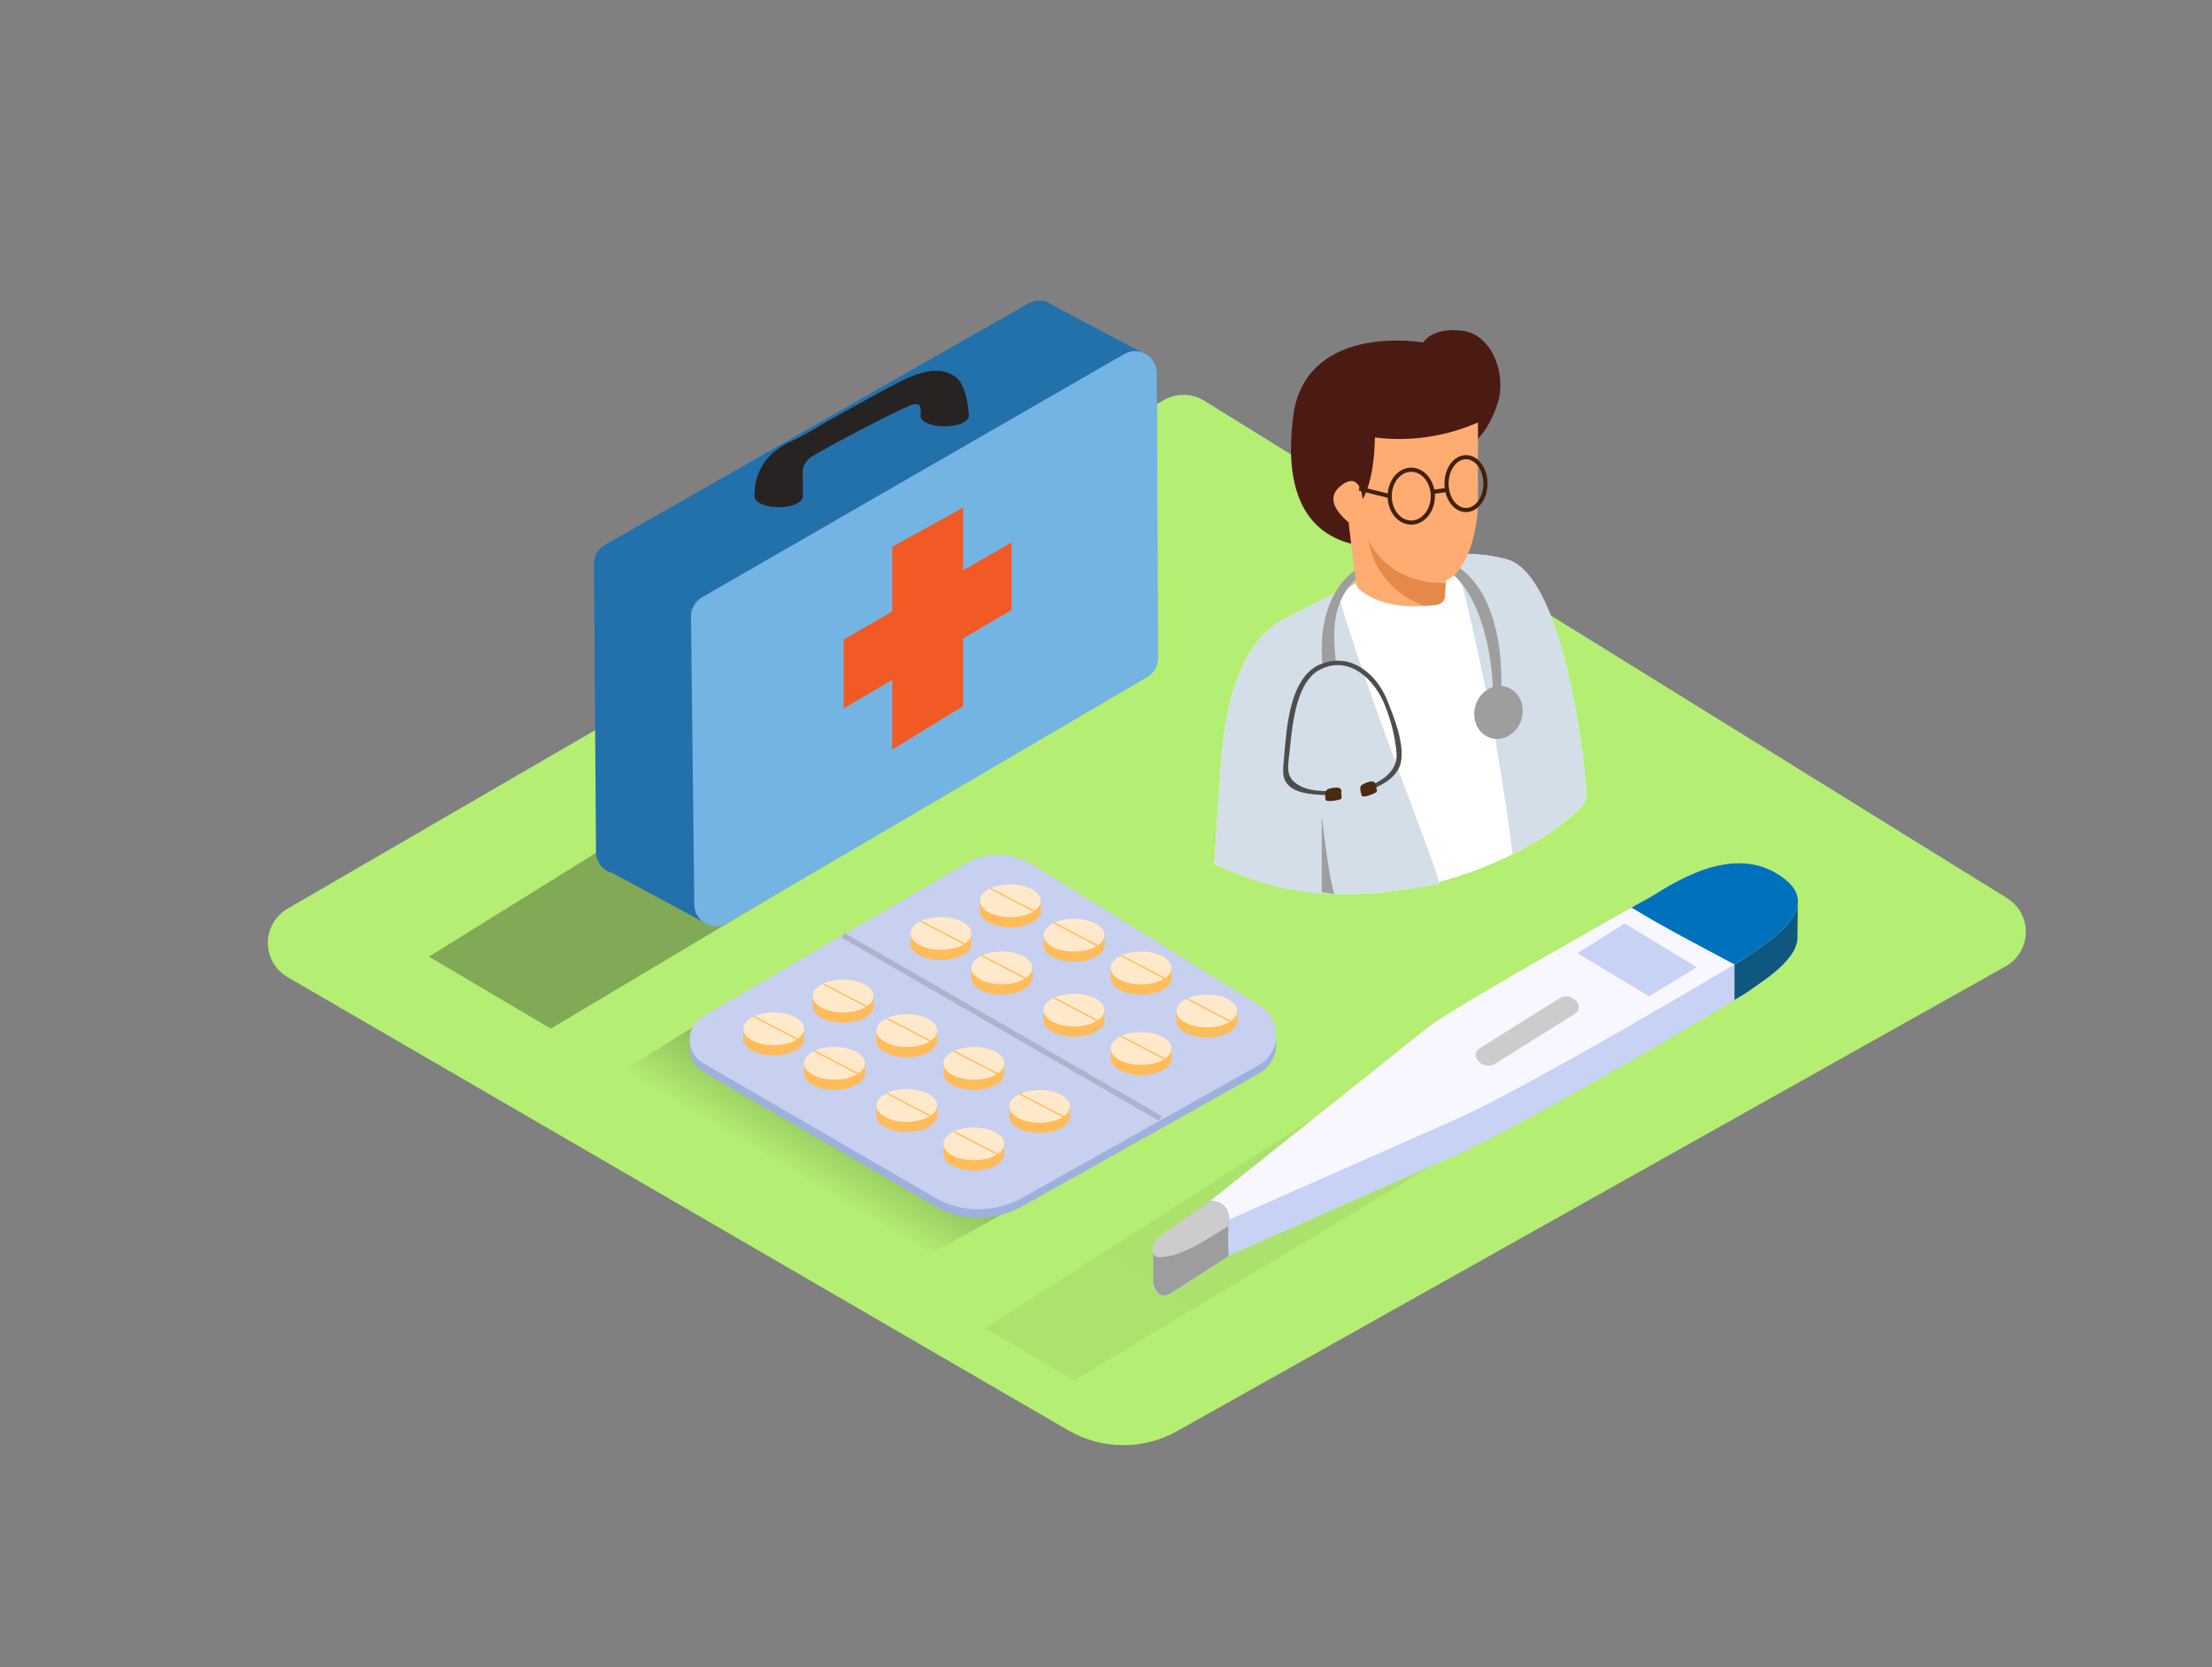 <svg width="406" height="306" viewBox="0 0 406 306" fill="none" xmlns="http://www.w3.org/2000/svg">
<rect x="0" y="0" width="406" height="306" fill="#808080" stroke="none"/>
<path d="M216.134 262.62L368.13 177.36C369.23 176.741 370.15 175.846 370.799 174.763C371.448 173.681 371.804 172.448 371.832 171.186C371.86 169.924 371.558 168.676 370.957 167.566C370.356 166.456 369.476 165.522 368.404 164.855L221.057 73.566C219.938 72.873 218.653 72.496 217.337 72.477C216.021 72.457 214.725 72.795 213.586 73.454L52.78 166.774C51.68 167.413 50.768 168.33 50.133 169.432C49.499 170.535 49.165 171.784 49.165 173.056C49.165 174.328 49.499 175.578 50.133 176.681C50.768 177.783 51.68 178.7 52.78 179.339L196.149 262.569C199.187 264.316 202.629 265.24 206.135 265.249C209.64 265.258 213.086 264.352 216.134 262.62Z" fill="#B4EE73"/>
<path opacity="0.32" d="M209.445 208.825L169.079 231.074L111.68 198.167L149.215 174.833" fill="url(#paint0_linear_135_1506)"/>
<path opacity="0.32" d="M262.763 213.991L197.133 253.363L180.863 243.751L241.489 204.988" fill="url(#paint1_linear_135_1506)"/>
<path opacity="0.32" d="M275.694 156.461L236.505 179.826L214.155 166.611L249.223 144.809" fill="url(#paint2_linear_135_1506)"/>
<path d="M329.875 164.683L328.099 168.53C327.936 168.377 327.825 168.225 327.642 168.083C319.187 161.191 308.57 167.606 302.835 171.229C302.835 171.229 266.6 191.458 262.073 195.082C258.581 197.873 236.627 215.382 226.731 223.248L226.345 221.634L211.719 229.125C211.719 229.125 211.871 234.616 211.719 235.053C211.618 235.406 211.611 235.779 211.7 236.136C211.789 236.492 211.971 236.819 212.226 237.083C212.573 237.43 213.028 237.647 213.516 237.699C214.004 237.751 214.494 237.633 214.906 237.367L225.391 230.556C225.481 230.498 225.576 230.447 225.675 230.404L267.209 212.043C280.191 206.308 320.212 182.608 320.923 181.988C322.506 180.71 329.459 176.781 329.865 172.478L329.875 164.683Z" fill="#C8D2F5"/>
<path d="M328.149 168.54C327.987 168.387 327.875 168.235 327.693 168.093C322.191 163.617 315.797 164.764 310.438 167.078C313.024 169.12 315.107 171.728 316.528 174.701C316.738 174.633 316.962 174.617 317.18 174.653C317.398 174.688 317.604 174.775 317.782 174.905C317.961 175.036 318.105 175.207 318.205 175.404C318.304 175.602 318.356 175.82 318.355 176.041V183.521C319.908 182.587 320.862 182.009 320.963 181.928C322.547 180.649 329.499 176.721 329.905 172.417L329.976 165.241L328.149 168.54Z" fill="#0E577F"/>
<path d="M221.981 220.528L212.622 227.176C212.369 227.357 212.157 227.59 212.003 227.861C211.849 228.131 211.756 228.432 211.73 228.742C211.704 229.052 211.745 229.364 211.852 229.656C211.959 229.949 212.128 230.214 212.348 230.434C212.695 230.781 213.15 230.999 213.638 231.051C214.125 231.102 214.616 230.985 215.028 230.719L225.513 223.908C225.603 223.849 225.698 223.798 225.797 223.756L267.331 205.394C280.313 199.66 320.334 175.959 321.045 175.34C323.156 173.635 334.818 167.22 327.774 161.475C319.319 154.583 308.702 160.998 302.967 164.622C302.967 164.622 266.732 184.851 262.205 188.474C257.678 192.098 223.513 219.31 222.092 220.447L221.981 220.528Z" fill="#F8F6FF"/>
<path d="M299.506 166.601C305.596 170.336 312.021 173.615 318.345 177.005C319.959 175.99 320.943 175.442 321.045 175.35C323.156 173.645 334.818 167.23 327.774 161.485C319.319 154.594 308.702 161.008 302.967 164.632L299.425 166.581L299.506 166.601Z" fill="#0071BC"/>
<path d="M225.503 223.918C225.57 223.451 225.528 222.975 225.38 222.527C225.231 222.079 224.981 221.671 224.648 221.337C224.316 221.002 223.91 220.749 223.463 220.598C223.015 220.447 222.539 220.402 222.072 220.467L213.455 226.679C212.754 227.186 211.77 227.694 211.678 228.628C211.587 229.561 211.678 230.465 211.678 231.338V235.631C212.541 238.991 214.947 237.336 214.947 237.336L225.503 230.526C225.381 228.325 225.381 226.119 225.503 223.918Z" fill="#9D9DA0"/>
<path d="M225.462 224.994C225.462 224.639 225.462 224.294 225.462 223.918C225.529 223.451 225.487 222.975 225.339 222.527C225.191 222.079 224.94 221.671 224.608 221.337C224.275 221.002 223.869 220.749 223.422 220.598C222.975 220.447 222.499 220.402 222.031 220.467L213.414 226.679C212.713 227.186 211.729 227.694 211.638 228.628C211.601 229.134 211.601 229.643 211.638 230.15C211.842 230.411 212.112 230.614 212.419 230.739C216.337 231.003 221.828 227.339 225.462 224.994Z" fill="#CCCCCC"/>
<path d="M298.197 169.494L311.432 177.522L302.693 182.871L289.539 174.944L298.197 169.494Z" fill="#C8D2F5"/>
<path d="M286.23 183.237L271.634 192.372C269.452 193.742 272.243 196.604 274.426 195.234L289.021 186.099C291.163 184.739 288.372 181.867 286.23 183.237Z" fill="#CCCCCC"/>
<path d="M187.552 221.452L230.994 197.092C231.961 196.549 232.771 195.763 233.342 194.812C233.913 193.86 234.225 192.776 234.249 191.667C234.273 190.558 234.006 189.462 233.476 188.487C232.946 187.512 232.171 186.693 231.227 186.109L189.399 160.176C187.609 159.067 185.55 158.464 183.444 158.434C181.338 158.404 179.264 158.946 177.442 160.004L129.067 188.078C128.311 188.516 127.683 189.145 127.246 189.902C126.809 190.659 126.579 191.518 126.579 192.392C126.579 193.266 126.809 194.125 127.246 194.882C127.683 195.639 128.311 196.268 129.067 196.706L171.535 221.34C173.965 222.749 176.72 223.5 179.528 223.52C182.337 223.54 185.102 222.827 187.552 221.452Z" fill="#9FB0DD"/>
<path d="M187.552 219.888L230.994 195.528C231.961 194.986 232.771 194.2 233.342 193.249C233.913 192.297 234.225 191.213 234.249 190.104C234.273 188.995 234.006 187.899 233.476 186.924C232.946 185.949 232.171 185.129 231.227 184.546L189.399 158.603C187.609 157.493 185.55 156.891 183.444 156.861C181.338 156.83 179.264 157.373 177.442 158.43L129.067 186.495C128.311 186.933 127.683 187.562 127.246 188.319C126.809 189.076 126.579 189.935 126.579 190.809C126.579 191.683 126.809 192.542 127.246 193.299C127.683 194.056 128.311 194.685 129.067 195.123L171.535 219.767C173.964 221.177 176.718 221.93 179.527 221.952C182.336 221.973 185.102 221.262 187.552 219.888Z" fill="#C7D0EF"/>
<path opacity="0.58" d="M154.717 171.646L212.947 205.262" stroke="#9D9DB2" stroke-width="1.015" stroke-miterlimit="10"/>
<path d="M154.757 187.713C157.84 187.713 160.34 186.368 160.34 184.709C160.34 183.049 157.84 181.704 154.757 181.704C151.674 181.704 149.175 183.049 149.175 184.709C149.175 186.368 151.674 187.713 154.757 187.713Z" fill="#FFBC5A"/>
<path d="M160.37 182.821V185.013C160.37 185.013 157.071 187.043 154.788 186.85C152.504 186.657 149.205 184.709 149.205 184.709V182.821" fill="#FFBC5A"/>
<path d="M154.757 185.825C157.84 185.825 160.34 184.48 160.34 182.821C160.34 181.161 157.84 179.816 154.757 179.816C151.674 179.816 149.175 181.161 149.175 182.821C149.175 184.48 151.674 185.825 154.757 185.825Z" fill="#FFE9CA"/>
<path d="M151.692 180.913L159.162 184.82L151.692 180.913Z" fill="#FFBC5A"/>
<path d="M151.235 180.517L150.961 180.638L159.162 184.932L159.284 184.698L151.235 180.517Z" fill="#FFBC5A"/>
<path d="M166.44 194.036C169.523 194.036 172.022 192.691 172.022 191.032C172.022 189.373 169.523 188.028 166.44 188.028C163.357 188.028 160.857 189.373 160.857 191.032C160.857 192.691 163.357 194.036 166.44 194.036Z" fill="#FFBC5A"/>
<path d="M172.022 189.144V191.337C172.022 191.337 168.723 193.367 166.44 193.174C164.156 192.981 160.857 191.032 160.857 191.032V189.144" fill="#FFBC5A"/>
<path d="M166.44 192.149C169.523 192.149 172.022 190.803 172.022 189.144C172.022 187.485 169.523 186.14 166.44 186.14C163.357 186.14 160.857 187.485 160.857 189.144C160.857 190.803 163.357 192.149 166.44 192.149Z" fill="#FFE9CA"/>
<path d="M163.415 187.236L170.885 191.144L163.415 187.236Z" fill="#FFBC5A"/>
<path d="M162.897 186.83L162.623 186.952L170.824 191.245L170.946 191.012L162.897 186.83Z" fill="#FFBC5A"/>
<path d="M178.752 200.055C181.835 200.055 184.334 198.71 184.334 197.051C184.334 195.392 181.835 194.047 178.752 194.047C175.669 194.047 173.169 195.392 173.169 197.051C173.169 198.71 175.669 200.055 178.752 200.055Z" fill="#FFBC5A"/>
<path d="M184.334 195.163V197.355C184.334 197.355 181.035 199.385 178.752 199.193C176.468 199 173.169 197.051 173.169 197.051V195.163" fill="#FFBC5A"/>
<path d="M178.752 198.167C181.835 198.167 184.334 196.822 184.334 195.163C184.334 193.504 181.835 192.159 178.752 192.159C175.669 192.159 173.169 193.504 173.169 195.163C173.169 196.822 175.669 198.167 178.752 198.167Z" fill="#FFE9CA"/>
<path d="M175.686 193.255L183.157 197.163L175.686 193.255Z" fill="#FFBC5A"/>
<path d="M175.209 192.849L174.935 192.971L183.136 197.264L183.258 197.031L175.209 192.849Z" fill="#FFBC5A"/>
<path d="M190.82 207.942C193.903 207.942 196.403 206.597 196.403 204.938C196.403 203.278 193.903 201.933 190.82 201.933C187.737 201.933 185.238 203.278 185.238 204.938C185.238 206.597 187.737 207.942 190.82 207.942Z" fill="#FFBC5A"/>
<path d="M196.413 203.06V205.252C196.413 205.252 193.114 207.282 190.83 207.089C188.546 206.896 185.248 204.948 185.248 204.948V203.06" fill="#FFBC5A"/>
<path d="M190.82 206.064C193.903 206.064 196.403 204.719 196.403 203.06C196.403 201.401 193.903 200.055 190.82 200.055C187.737 200.055 185.238 201.401 185.238 203.06C185.238 204.719 187.737 206.064 190.82 206.064Z" fill="#FFE9CA"/>
<path d="M187.775 201.141L195.245 205.049L187.775 201.141Z" fill="#FFBC5A"/>
<path d="M187.278 200.705L187.004 200.827L195.205 205.12L195.327 204.887L187.278 200.705Z" fill="#FFBC5A"/>
<path d="M142.009 193.722C145.092 193.722 147.591 192.377 147.591 190.717C147.591 189.058 145.092 187.713 142.009 187.713C138.926 187.713 136.426 189.058 136.426 190.717C136.426 192.377 138.926 193.722 142.009 193.722Z" fill="#FFBC5A"/>
<path d="M147.591 188.829V191.022C147.591 191.022 144.293 193.052 142.009 192.859C139.725 192.666 136.426 190.717 136.426 190.717V188.829" fill="#FFBC5A"/>
<path d="M142.009 191.834C145.092 191.834 147.591 190.489 147.591 188.829C147.591 187.17 145.092 185.825 142.009 185.825C138.926 185.825 136.426 187.17 136.426 188.829C136.426 190.489 138.926 191.834 142.009 191.834Z" fill="#FFE9CA"/>
<path d="M138.943 186.921L146.414 190.829L138.943 186.921Z" fill="#FFBC5A"/>
<path d="M138.466 186.495L138.192 186.617L146.393 190.91L146.515 190.677L138.466 186.495Z" fill="#FFBC5A"/>
<path d="M153.174 200.045C156.257 200.045 158.756 198.7 158.756 197.041C158.756 195.382 156.257 194.036 153.174 194.036C150.09 194.036 147.591 195.382 147.591 197.041C147.591 198.7 150.09 200.045 153.174 200.045Z" fill="#FFBC5A"/>
<path d="M158.766 195.153V197.345C158.766 197.345 155.468 199.375 153.184 199.183C150.9 198.99 147.601 197.041 147.601 197.041V195.153" fill="#FFBC5A"/>
<path d="M153.174 198.157C156.257 198.157 158.756 196.812 158.756 195.153C158.756 193.494 156.257 192.149 153.174 192.149C150.09 192.149 147.591 193.494 147.591 195.153C147.591 196.812 150.09 198.157 153.174 198.157Z" fill="#FFE9CA"/>
<path d="M150.108 193.235L157.579 197.142L150.108 193.235Z" fill="#FFBC5A"/>
<path d="M149.631 192.839L149.357 192.961L157.558 197.254L157.68 197.021L149.631 192.839Z" fill="#FFBC5A"/>
<path d="M166.44 207.79C169.523 207.79 172.022 206.445 172.022 204.785C172.022 203.126 169.523 201.781 166.44 201.781C163.357 201.781 160.857 203.126 160.857 204.785C160.857 206.445 163.357 207.79 166.44 207.79Z" fill="#FFBC5A"/>
<path d="M172.022 202.897V205.09C172.022 205.09 168.723 207.12 166.44 206.927C164.156 206.734 160.857 204.785 160.857 204.785V202.897" fill="#FFBC5A"/>
<path d="M166.44 205.902C169.523 205.902 172.022 204.557 172.022 202.897C172.022 201.238 169.523 199.893 166.44 199.893C163.357 199.893 160.857 201.238 160.857 202.897C160.857 204.557 163.357 205.902 166.44 205.902Z" fill="#FFE9CA"/>
<path d="M163.415 200.979L170.885 204.887L163.415 200.979Z" fill="#FFBC5A"/>
<path d="M162.897 200.583L162.623 200.705L170.824 204.998L170.946 204.765L162.897 200.583Z" fill="#FFBC5A"/>
<path d="M178.752 214.834C181.835 214.834 184.334 213.489 184.334 211.829C184.334 210.17 181.835 208.825 178.752 208.825C175.669 208.825 173.169 210.17 173.169 211.829C173.169 213.489 175.669 214.834 178.752 214.834Z" fill="#FFBC5A"/>
<path d="M184.334 209.941V212.134C184.334 212.134 181.035 214.164 178.752 213.971C176.468 213.778 173.169 211.829 173.169 211.829V209.941" fill="#FFBC5A"/>
<path d="M178.752 212.946C181.835 212.946 184.334 211.601 184.334 209.942C184.334 208.282 181.835 206.937 178.752 206.937C175.669 206.937 173.169 208.282 173.169 209.942C173.169 211.601 175.669 212.946 178.752 212.946Z" fill="#FFE9CA"/>
<path d="M175.686 208.033L183.157 211.941L175.686 208.033Z" fill="#FFBC5A"/>
<path d="M175.209 207.627L174.935 207.749L183.136 212.043L183.258 211.809L175.209 207.627Z" fill="#FFBC5A"/>
<path d="M185.451 170.214C188.534 170.214 191.033 168.869 191.033 167.21C191.033 165.551 188.534 164.206 185.451 164.206C182.368 164.206 179.868 165.551 179.868 167.21C179.868 168.869 182.368 170.214 185.451 170.214Z" fill="#FFBC5A"/>
<path d="M191.043 165.322V167.514C191.043 167.514 187.745 169.544 185.461 169.352C183.177 169.159 179.878 167.21 179.878 167.21V165.322" fill="#FFBC5A"/>
<path d="M185.451 168.327C188.534 168.327 191.033 166.981 191.033 165.322C191.033 163.663 188.534 162.318 185.451 162.318C182.368 162.318 179.868 163.663 179.868 165.322C179.868 166.981 182.368 168.327 185.451 168.327Z" fill="#FFE9CA"/>
<path d="M182.385 163.414L189.856 167.322L182.385 163.414Z" fill="#FFBC5A"/>
<path d="M181.908 163.008L181.685 163.15L189.886 167.443L190.008 167.21L181.908 163.008Z" fill="#FFBC5A"/>
<path d="M197.133 176.528C200.216 176.528 202.716 175.183 202.716 173.523C202.716 171.864 200.216 170.519 197.133 170.519C194.05 170.519 191.551 171.864 191.551 173.523C191.551 175.183 194.05 176.528 197.133 176.528Z" fill="#FFBC5A"/>
<path d="M202.726 171.646V173.838C202.726 173.838 199.427 175.868 197.144 175.675C194.86 175.482 191.561 173.533 191.561 173.533V171.646" fill="#FFBC5A"/>
<path d="M197.133 174.65C200.216 174.65 202.716 173.305 202.716 171.646C202.716 169.986 200.216 168.641 197.133 168.641C194.05 168.641 191.551 169.986 191.551 171.646C191.551 173.305 194.05 174.65 197.133 174.65Z" fill="#FFE9CA"/>
<path d="M194.068 169.727L201.538 173.635L194.068 169.727Z" fill="#FFBC5A"/>
<path d="M193.591 169.331L193.317 169.453L201.518 173.747L201.64 173.513L193.591 169.331Z" fill="#FFBC5A"/>
<path d="M209.445 182.557C212.528 182.557 215.028 181.212 215.028 179.552C215.028 177.893 212.528 176.548 209.445 176.548C206.362 176.548 203.863 177.893 203.863 179.552C203.863 181.212 206.362 182.557 209.445 182.557Z" fill="#FFBC5A"/>
<path d="M215.038 177.664V179.857C215.038 179.857 211.739 181.887 209.455 181.694C207.172 181.501 203.873 179.552 203.873 179.552V177.664" fill="#FFBC5A"/>
<path d="M209.445 180.669C212.528 180.669 215.028 179.324 215.028 177.665C215.028 176.005 212.528 174.66 209.445 174.66C206.362 174.66 203.863 176.005 203.863 177.665C203.863 179.324 206.362 180.669 209.445 180.669Z" fill="#FFE9CA"/>
<path d="M206.38 175.746L213.85 179.654L206.38 175.746Z" fill="#FFBC5A"/>
<path d="M205.903 175.33L205.629 175.452L213.83 179.745L213.952 179.512L205.903 175.33Z" fill="#FFBC5A"/>
<path d="M221.514 190.443C224.597 190.443 227.096 189.098 227.096 187.439C227.096 185.78 224.597 184.435 221.514 184.435C218.431 184.435 215.931 185.78 215.931 187.439C215.931 189.098 218.431 190.443 221.514 190.443Z" fill="#FFBC5A"/>
<path d="M227.106 185.551V187.743C227.106 187.743 223.807 189.773 221.524 189.581C219.24 189.388 215.941 187.439 215.941 187.439V185.551" fill="#FFBC5A"/>
<path d="M221.514 188.555C224.597 188.555 227.096 187.21 227.096 185.551C227.096 183.892 224.597 182.547 221.514 182.547C218.431 182.547 215.931 183.892 215.931 185.551C215.931 187.21 218.431 188.555 221.514 188.555Z" fill="#FFE9CA"/>
<path d="M218.448 183.643L225.919 187.551L218.448 183.643Z" fill="#FFBC5A"/>
<path d="M217.971 183.237L217.697 183.359L225.898 187.652L226.02 187.419L217.971 183.237Z" fill="#FFBC5A"/>
<path d="M172.702 176.213C175.785 176.213 178.285 174.868 178.285 173.209C178.285 171.549 175.785 170.204 172.702 170.204C169.619 170.204 167.12 171.549 167.12 173.209C167.12 174.868 169.619 176.213 172.702 176.213Z" fill="#FFBC5A"/>
<path d="M178.285 171.321V173.513C178.285 173.513 174.986 175.543 172.702 175.35C170.418 175.157 167.12 173.209 167.12 173.209V171.321" fill="#FFBC5A"/>
<path d="M172.702 174.325C175.785 174.325 178.285 172.98 178.285 171.321C178.285 169.661 175.785 168.316 172.702 168.316C169.619 168.316 167.12 169.661 167.12 171.321C167.12 172.98 169.619 174.325 172.702 174.325Z" fill="#FFE9CA"/>
<path d="M169.637 169.413L177.107 173.32L169.637 169.413Z" fill="#FFBC5A"/>
<path d="M169.16 169.017L168.886 169.138L177.087 173.432L177.209 173.198L169.16 169.017Z" fill="#FFBC5A"/>
<path d="M183.877 182.537C186.961 182.537 189.46 181.191 189.46 179.532C189.46 177.873 186.961 176.528 183.877 176.528C180.794 176.528 178.295 177.873 178.295 179.532C178.295 181.191 180.794 182.537 183.877 182.537Z" fill="#FFBC5A"/>
<path d="M189.46 177.644V179.837C189.46 179.837 186.161 181.867 183.877 181.674C181.594 181.481 178.295 179.532 178.295 179.532V177.644" fill="#FFBC5A"/>
<path d="M183.877 180.649C186.961 180.649 189.46 179.303 189.46 177.644C189.46 175.985 186.961 174.64 183.877 174.64C180.794 174.64 178.295 175.985 178.295 177.644C178.295 179.303 180.794 180.649 183.877 180.649Z" fill="#FFE9CA"/>
<path d="M180.812 175.736L188.282 179.644L180.812 175.736Z" fill="#FFBC5A"/>
<path d="M180.335 175.33L180.061 175.452L188.262 179.745L188.384 179.512L180.335 175.33Z" fill="#FFBC5A"/>
<path d="M197.133 190.281C200.216 190.281 202.716 188.936 202.716 187.277C202.716 185.617 200.216 184.272 197.133 184.272C194.05 184.272 191.551 185.617 191.551 187.277C191.551 188.936 194.05 190.281 197.133 190.281Z" fill="#FFBC5A"/>
<path d="M202.726 185.389V187.581C202.726 187.581 199.427 189.611 197.144 189.418C194.86 189.225 191.561 187.277 191.561 187.277V185.389" fill="#FFBC5A"/>
<path d="M197.133 188.393C200.216 188.393 202.716 187.048 202.716 185.389C202.716 183.729 200.216 182.384 197.133 182.384C194.05 182.384 191.551 183.729 191.551 185.389C191.551 187.048 194.05 188.393 197.133 188.393Z" fill="#FFE9CA"/>
<path d="M194.068 183.45L201.538 187.358L194.068 183.45Z" fill="#FFBC5A"/>
<path d="M193.591 183.074L193.317 183.196L201.477 187.51L201.599 187.277L193.591 183.074Z" fill="#FFBC5A"/>
<path d="M209.445 197.325C212.528 197.325 215.028 195.98 215.028 194.321C215.028 192.661 212.528 191.316 209.445 191.316C206.362 191.316 203.863 192.661 203.863 194.321C203.863 195.98 206.362 197.325 209.445 197.325Z" fill="#FFBC5A"/>
<path d="M215.038 192.443V194.615C215.038 194.615 211.739 196.645 209.455 196.452C207.172 196.259 203.873 194.311 203.873 194.311V192.423" fill="#FFBC5A"/>
<path d="M209.445 195.447C212.528 195.447 215.028 194.102 215.028 192.443C215.028 190.784 212.528 189.438 209.445 189.438C206.362 189.438 203.863 190.784 203.863 192.443C203.863 194.102 206.362 195.447 209.445 195.447Z" fill="#FFE9CA"/>
<path d="M206.38 190.555L213.85 194.463L206.38 190.555Z" fill="#FFBC5A"/>
<path d="M205.903 190.129L205.629 190.251L213.83 194.544L213.952 194.311L205.903 190.129Z" fill="#FFBC5A"/>
<path opacity="0.32" d="M140.283 165.434L101.094 188.799L78.744 175.584L113.812 153.782" fill="url(#paint3_linear_135_1506)"/>
<path d="M210.694 65.263L193.236 56.047C192.827 55.717 192.358 55.468 191.855 55.316C191.342 55.163 190.802 55.116 190.27 55.179C189.737 55.242 189.223 55.413 188.759 55.682L111.051 100.007C110.433 100.356 109.918 100.863 109.561 101.477C109.205 102.091 109.018 102.788 109.021 103.498L109.397 156.41C109.398 156.955 109.512 157.493 109.732 157.991C109.952 158.489 110.273 158.936 110.675 159.303C111.173 159.759 111.777 160.083 112.431 160.247L129.595 169.504C129.595 169.504 136.132 153.995 132.64 150.737C132.408 150.536 132.134 150.39 131.838 150.31L192.738 114.958C193.351 114.613 193.861 114.111 194.218 113.505C194.574 112.899 194.764 112.21 194.768 111.507V71.8L195.306 74.916L210.694 65.263Z" fill="#2388D2"/>
<path opacity="0.22" d="M210.694 65.263L193.236 56.047C192.827 55.717 192.358 55.468 191.855 55.316C191.342 55.163 190.802 55.116 190.27 55.179C189.737 55.242 189.223 55.413 188.759 55.682L111.051 100.007C110.433 100.356 109.918 100.863 109.561 101.477C109.205 102.091 109.018 102.788 109.021 103.498L109.397 156.41C109.398 156.955 109.512 157.493 109.732 157.991C109.952 158.489 110.273 158.936 110.675 159.303C111.173 159.759 111.777 160.083 112.431 160.247L129.595 169.504C129.595 169.504 136.132 153.995 132.64 150.737C132.408 150.536 132.134 150.39 131.838 150.31L192.738 114.958C193.351 114.613 193.861 114.111 194.218 113.505C194.574 112.899 194.764 112.21 194.768 111.507V71.8L195.306 74.916L210.694 65.263Z" fill="#272322"/>
<path d="M128.824 109.649L206.339 64.989C206.944 64.641 207.631 64.458 208.329 64.458C209.027 64.458 209.713 64.641 210.318 64.99C210.924 65.338 211.427 65.839 211.778 66.443C212.129 67.047 212.315 67.732 212.318 68.43L212.541 120.794C212.543 121.491 212.362 122.177 212.017 122.782C211.671 123.388 211.173 123.892 210.572 124.245L133.432 169.453C132.83 169.804 132.146 169.992 131.449 169.997C130.752 170.001 130.066 169.823 129.459 169.48C128.852 169.137 128.346 168.641 127.99 168.042C127.635 167.442 127.443 166.76 127.433 166.063L126.834 113.151C126.825 112.443 127.005 111.746 127.355 111.131C127.704 110.515 128.211 110.004 128.824 109.649Z" fill="#2388D2"/>
<path opacity="0.37" d="M128.824 109.649L206.339 64.989C206.944 64.641 207.631 64.458 208.329 64.458C209.027 64.458 209.713 64.641 210.318 64.99C210.924 65.338 211.427 65.839 211.778 66.443C212.129 67.047 212.315 67.732 212.318 68.43L212.541 120.794C212.543 121.491 212.362 122.177 212.017 122.782C211.671 123.388 211.173 123.892 210.572 124.245L133.432 169.453C132.83 169.804 132.146 169.992 131.449 169.997C130.752 170.001 130.066 169.823 129.459 169.48C128.852 169.137 128.346 168.641 127.99 168.042C127.635 167.442 127.443 166.76 127.433 166.063L126.834 113.151C126.825 112.443 127.005 111.746 127.355 111.131C127.704 110.515 128.211 110.004 128.824 109.649Z" fill="white"/>
<path d="M142.922 93.095C145.361 93.095 147.337 92.236 147.337 91.176C147.337 90.117 145.361 89.258 142.922 89.258C140.484 89.258 138.507 90.117 138.507 91.176C138.507 92.236 140.484 93.095 142.922 93.095Z" fill="#272322"/>
<path d="M173.382 78.255C175.821 78.255 177.798 77.397 177.798 76.337C177.798 75.278 175.821 74.419 173.382 74.419C170.944 74.419 168.967 75.278 168.967 76.337C168.967 77.397 170.944 78.255 173.382 78.255Z" fill="#272322"/>
<path d="M168.987 75.251C168.967 75.787 169.022 76.323 169.15 76.845C170.226 77.109 171.433 76.337 172.519 76.195C173.94 76.002 177.117 77.555 177.808 76.337C177.808 74.459 177.148 70.694 175.636 69.394C172.591 66.755 168.023 68.562 164.978 70.146C162.999 71.161 161.04 72.236 159.091 73.312C156.696 74.625 154.307 75.951 151.925 77.291C149.723 78.529 147.622 79.91 145.307 80.945C144.315 81.381 143.378 81.933 142.516 82.589C141.192 83.577 140.133 84.877 139.433 86.374C138.734 87.87 138.415 89.517 138.507 91.166H147.347V87.208C147.261 86.564 147.359 85.91 147.63 85.32C147.902 84.731 148.335 84.231 148.88 83.879C150.798 82.6 167.15 73.871 168.043 74.135C168.937 74.398 168.865 74.256 168.987 75.251Z" fill="#272322"/>
<path d="M163.76 100.342V137.582L176.762 129.614V93.166L163.76 100.342Z" fill="#F15A24"/>
<path d="M154.869 117.374V130.01L185.654 111.964V99.55L154.869 117.374Z" fill="#F15A24"/>
<path d="M222.884 158.583C222.884 158.583 223.899 142.271 224.284 138.283C224.63 134.639 225.848 118.612 235.866 113.547C248.533 107.152 263.139 98.84 276.638 102.707C287.57 105.843 291.305 143.692 291.183 146.22C290.97 150.716 257.039 174.701 222.884 158.583Z" fill="white"/>
<path d="M245.528 108.645C242.22 110.238 238.982 111.933 235.866 113.506C225.837 118.581 224.63 134.598 224.284 138.242C223.899 142.302 222.884 158.542 222.884 158.542C234.1 163.83 243.559 165.951 264.235 162.277C264.245 160.491 250.502 126.61 245.528 108.645Z" fill="#D4DEE8"/>
<path d="M276.638 102.666C273.493 101.792 270.217 101.493 266.965 101.783C271.714 119.862 275.277 138.232 277.633 156.776C285.926 152.635 291.102 147.935 291.193 146.179C291.305 143.662 287.58 105.803 276.638 102.666Z" fill="#D4DEE8"/>
<path d="M279.25 132.051C280.04 129.461 278.795 126.786 276.468 126.076C274.142 125.365 271.614 126.888 270.824 129.478C270.033 132.067 271.278 134.743 273.605 135.453C275.932 136.164 278.459 134.64 279.25 132.051Z" fill="#9E9E9E"/>
<path d="M273.938 127.737C274.355 127.463 273.603 101.276 258.48 102.849C243.356 104.422 244.615 115.638 245.173 121.403L242.737 121.748C242.737 121.748 239.895 101.732 259.211 101.692C278.526 101.651 275.39 129.351 275.39 129.351" fill="#9E9E9E"/>
<path d="M245.193 145.976C242.849 145.895 239.103 145.976 237.134 144.647C235.165 143.317 235.46 141.602 235.663 139.267C236.14 133.898 236.556 123.93 242.768 121.748C248.147 119.85 252.684 123.778 254.592 128.488C255.831 131.533 257.861 136.608 257.099 139.998C256.501 142.718 253.557 144.149 251.192 145.185C250.745 145.377 250.36 144.728 250.806 144.535C253.577 143.327 256.49 141.703 256.338 138.333C256.088 135.393 255.404 132.506 254.308 129.767C252.451 124.692 247.548 120.043 242.128 122.986C237.652 125.402 237.144 133.928 236.647 138.343C236.312 141.216 235.947 143.083 239.144 144.494C240.92 145.276 243.377 145.164 245.305 145.235C245.792 145.235 245.792 146.007 245.305 145.997L245.193 145.976Z" fill="#4D4D4D"/>
<path d="M252.481 144.119C252.481 144.535 253.05 145.205 252.481 145.489C251.913 145.773 250.086 146.575 249.913 145.976C249.741 145.377 249.457 144.464 249.913 144.119C250.37 143.774 252.481 142.748 252.481 144.119Z" fill="#4A2B0F"/>
<path d="M246.188 145.418C246.097 145.824 246.513 146.605 245.894 146.758C245.275 146.91 243.316 147.306 243.275 146.687C243.235 146.068 243.153 145.113 243.671 144.87C244.189 144.626 246.483 144.078 246.188 145.418Z" fill="#4A2B0F"/>
<path d="M270.7 81.087C270.7 81.087 273.39 78.905 274.943 73.83C276.496 68.755 273.928 61.376 268.396 60.696C262.865 60.016 261.2 62.858 261.2 62.858C261.2 62.858 240.677 59.214 237.51 75.302C236.931 79.808 234.465 96.16 247.802 99.743C261.139 103.326 256.348 84.386 256.348 84.386" fill="#4B1B13"/>
<path d="M271.279 77.535C271.279 77.535 271.228 88.131 271.279 92.07C271.34 96.221 269.584 107.427 262.763 107.071C255.942 106.716 248.949 98.779 248.949 96.921C248.949 96.921 242.057 92.628 245.904 89.329C249.751 86.03 250.106 91.613 250.106 91.613C250.106 91.613 252.217 88.568 252.359 80.296C258.8 81.098 265.337 80.144 271.279 77.535Z" fill="#FFAC73"/>
<path d="M249.254 107.944C252.735 111.152 258.389 111.75 263.626 110.989C264.019 110.962 264.391 110.799 264.677 110.529C264.964 110.259 265.149 109.898 265.199 109.507C265.28 107.904 265.382 106.3 265.524 104.696L247.528 95.896L248.919 107.366C248.919 107.366 249.04 107.599 249.254 107.944Z" fill="#FFAC73"/>
<path d="M261.596 111.212C262.296 111.162 262.997 111.091 263.687 110.989C264.065 110.962 264.423 110.804 264.698 110.543C264.974 110.283 265.151 109.934 265.199 109.558C265.199 108.726 265.28 107.893 265.341 107.051C261.535 107.051 254.755 106.158 251.131 99.093C251.595 101.879 252.817 104.484 254.663 106.621C256.509 108.759 258.908 110.347 261.596 111.212Z" fill="#E5894A"/>
<path d="M269.076 93.612C271.05 93.612 272.649 91.44 272.649 88.761C272.649 86.081 271.05 83.909 269.076 83.909C267.103 83.909 265.504 86.081 265.504 88.761C265.504 91.44 267.103 93.612 269.076 93.612Z" stroke="#42210B" stroke-width="0.761" stroke-miterlimit="10"/>
<path d="M259.028 95.916C261.214 95.916 262.987 93.744 262.987 91.065C262.987 88.385 261.214 86.213 259.028 86.213C256.842 86.213 255.07 88.385 255.07 91.065C255.07 93.744 256.842 95.916 259.028 95.916Z" stroke="#42210B" stroke-width="0.761" stroke-miterlimit="10"/>
<path d="M265.504 89.928L262.987 90.283" stroke="#42210B" stroke-width="0.761" stroke-miterlimit="10"/>
<path d="M255.07 91.065L249.467 89.664" stroke="#42210B" stroke-width="0.761" stroke-miterlimit="10"/>
<path d="M244.92 164.084C243.986 161.871 242.595 149.772 242.595 149.772V163.749L244.92 164.084Z" fill="#9E9E9E"/>
<defs>
<linearGradient id="paint0_linear_135_1506" x1="151.397" y1="218.782" x2="161.558" y2="201.842" gradientUnits="userSpaceOnUse">
<stop stop-opacity="0"/>
<stop offset="0.99" stop-color="#1A1A1A"/>
</linearGradient>
<linearGradient id="paint1_linear_135_1506" x1="16338.2" y1="11968.3" x2="18617" y2="8624.54" gradientUnits="userSpaceOnUse">
<stop stop-opacity="0"/>
<stop offset="0.99" stop-color="#1A1A1A"/>
</linearGradient>
<linearGradient id="paint2_linear_135_1506" x1="14209.5" y1="6113.19" x2="15271.7" y2="4495.69" gradientUnits="userSpaceOnUse">
<stop stop-opacity="0"/>
<stop offset="0.99" stop-color="#1A1A1A"/>
</linearGradient>
<linearGradient id="paint3_linear_135_1506" x1="5864.07" y1="6431.72" x2="6926.14" y2="4813.96" gradientUnits="userSpaceOnUse">
<stop stop-opacity="0"/>
<stop offset="0.99" stop-color="#1A1A1A"/>
</linearGradient>
</defs>
</svg>
